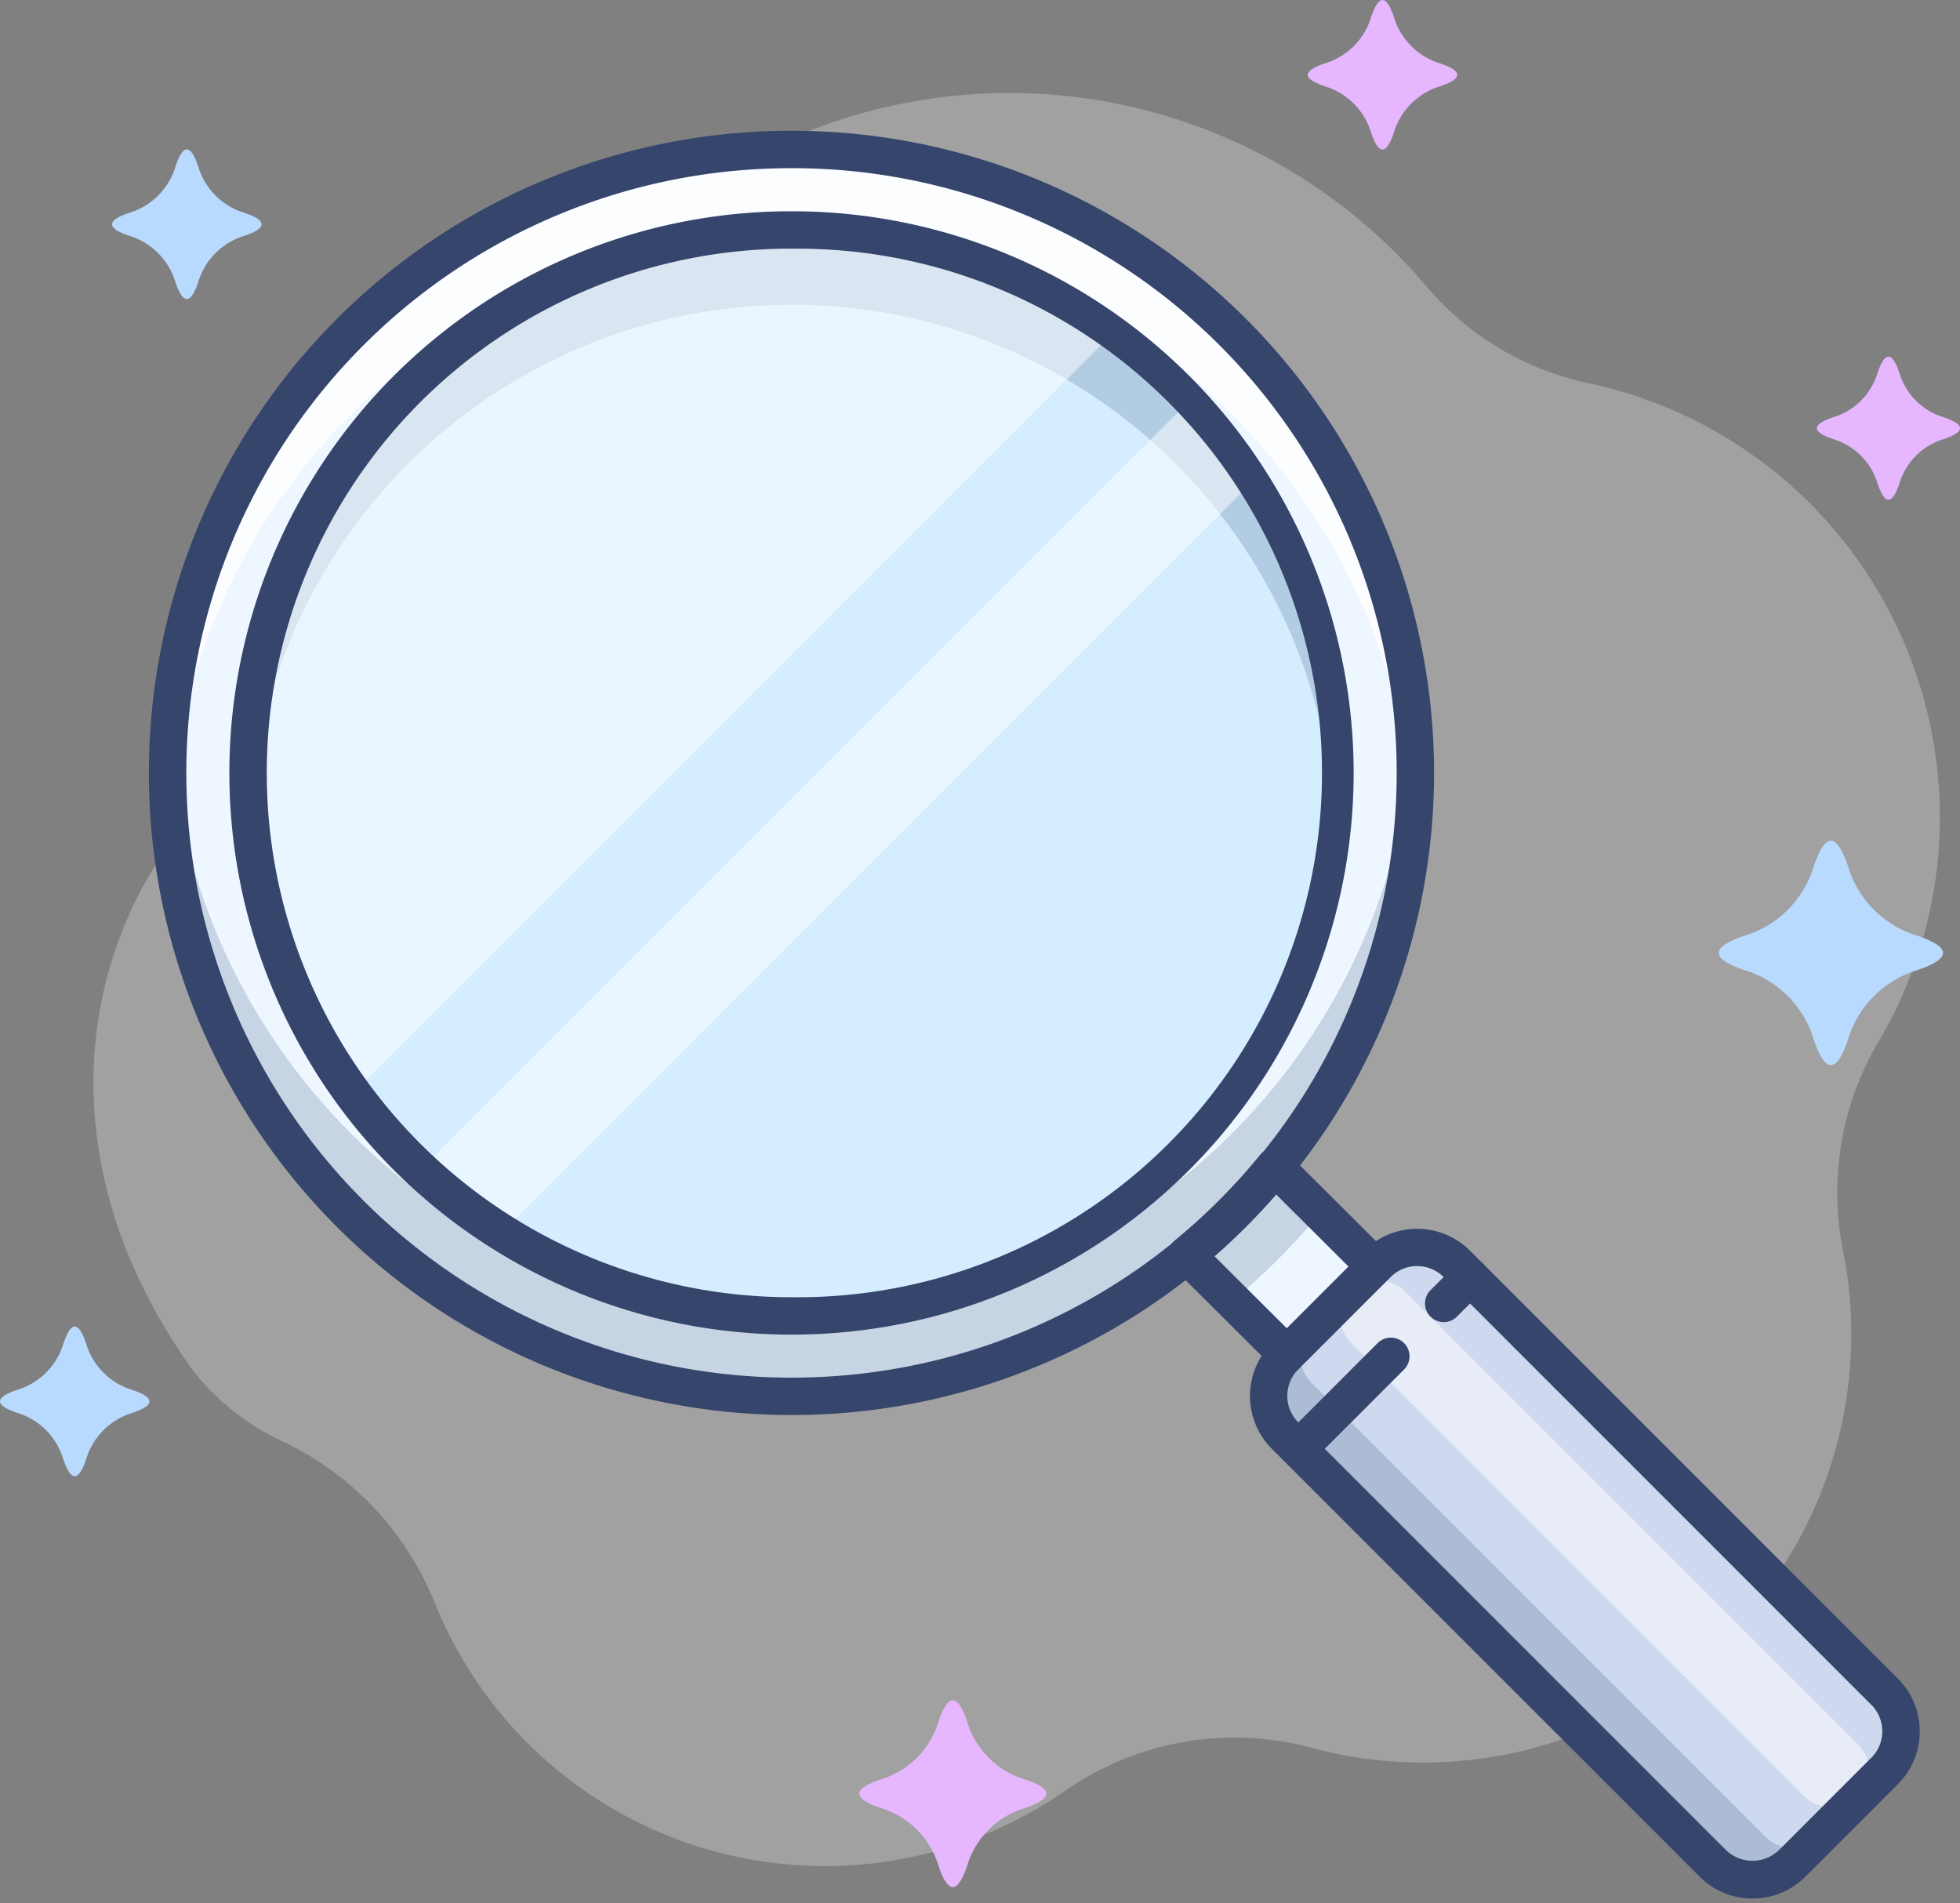 <svg xmlns="http://www.w3.org/2000/svg" width="89.752" height="87.134" viewBox="0 0 89.752 87.134">
  <rect x="0" y="0" width="89.752" height="87.134" fill="#808080" stroke="none"/>
  <g id="Grupo_1657" data-name="Grupo 1657" transform="translate(-170 -67.866)">
    <g id="_2997997_search_seo_zoom_icon" data-name="2997997_search_seo_zoom_icon" transform="translate(161 57.866)">
      <g id="Grupo_1631" data-name="Grupo 1631" transform="translate(13.277 14.261)" opacity="0.3">
        <path id="Caminho_2845" data-name="Caminho 2845" d="M98.339,45.2a20.29,20.29,0,0,0-15.9-16.939,13.317,13.317,0,0,1-7.394-4.429,25.032,25.032,0,0,0-43.458,10.4,14.212,14.212,0,0,1-7.36,9.248c-9.579,4.977-14.378,17.9-5.647,30.018a11.229,11.229,0,0,0,4.3,3.32,13.918,13.918,0,0,1,6.777,7.356,19.267,19.267,0,0,0,28.828,8.547,13.566,13.566,0,0,1,11.243-1.99A19.614,19.614,0,0,0,94.1,67.876a13.581,13.581,0,0,1,1.7-9.558A20.177,20.177,0,0,0,98.339,45.2Z" transform="translate(-14 -14.981)" fill="#ededed"/>
      </g>
      <path id="Caminho_2846" data-name="Caminho 2846" d="M106.923,56.185a4.746,4.746,0,0,0,3.159,3.159q2.369.79,0,1.579a4.746,4.746,0,0,0-3.159,3.159q-.79,2.369-1.579,0a4.746,4.746,0,0,0-3.159-3.159q-2.369-.79,0-1.579a4.746,4.746,0,0,0,3.159-3.159Q106.133,53.815,106.923,56.185Z" transform="translate(-13.294 -6.503)" fill="#b9daff"/>
      <path id="Caminho_2847" data-name="Caminho 2847" d="M18.948,18.79A3.164,3.164,0,0,0,21.054,20.9q1.579.526,0,1.053a3.164,3.164,0,0,0-2.106,2.106q-.526,1.579-1.053,0a3.164,3.164,0,0,0-2.106-2.106q-1.579-.526,0-1.053A3.164,3.164,0,0,0,17.9,18.79Q18.422,17.21,18.948,18.79Z" transform="translate(-0.867 -1.156)" fill="#b9daff"/>
      <path id="Caminho_2848" data-name="Caminho 2848" d="M12.948,81.79A3.164,3.164,0,0,0,15.054,83.9q1.579.526,0,1.053a3.164,3.164,0,0,0-2.106,2.106q-.526,1.579-1.053,0A3.164,3.164,0,0,0,9.79,84.948q-1.579-.526,0-1.053A3.164,3.164,0,0,0,11.9,81.79Q12.422,80.21,12.948,81.79Z" transform="translate(0 -10.26)" fill="#b9daff"/>
      <path id="Caminho_2849" data-name="Caminho 2849" d="M82.948,10.79A3.164,3.164,0,0,0,85.054,12.9q1.579.526,0,1.053a3.164,3.164,0,0,0-2.106,2.106q-.526,1.579-1.053,0a3.164,3.164,0,0,0-2.106-2.106q-1.579-.526,0-1.053A3.164,3.164,0,0,0,81.9,10.79Q82.422,9.21,82.948,10.79Z" transform="translate(-10.115 0)" fill="#e6b7ff"/>
      <path id="Caminho_2850" data-name="Caminho 2850" d="M110.034,29.844a3.028,3.028,0,0,0,2.015,2.015q1.512.5,0,1.008a3.028,3.028,0,0,0-2.015,2.015q-.5,1.512-1.008,0a3.028,3.028,0,0,0-2.015-2.015q-1.512-.5,0-1.008a3.028,3.028,0,0,0,2.015-2.015Q109.53,28.333,110.034,29.844Z" transform="translate(-14.054 -2.758)" fill="#e6b7ff"/>
      <path id="Caminho_2851" data-name="Caminho 2851" d="M59.936,101.987a3.955,3.955,0,0,0,2.632,2.632q1.974.658,0,1.316a3.955,3.955,0,0,0-2.632,2.632q-.658,1.974-1.316,0a3.955,3.955,0,0,0-2.632-2.632q-1.974-.658,0-1.316a3.955,3.955,0,0,0,2.632-2.632Q59.277,100.013,59.936,101.987Z" transform="translate(-6.647 -13.15)" fill="#e6b7ff"/>
      <circle id="Elipse_156" data-name="Elipse 156" cx="24.861" cy="24.861" r="24.861" transform="translate(20.4 20.51)" fill="#d4edff"/>
      <path id="Caminho_2852" data-name="Caminho 2852" d="M47.186,25.726A24.857,24.857,0,0,1,71.98,48.863c.039-.566.066-1.138.066-1.717a24.861,24.861,0,1,0-49.721,0c0,.579.027,1.151.066,1.721a24.857,24.857,0,0,1,24.795-23.14Z" transform="translate(-1.925 -1.775)" fill="#2c4b75" opacity="0.2"/>
      <path id="Caminho_2853" data-name="Caminho 2853" d="M47.186,22.285A24.828,24.828,0,0,0,27.129,61.792l34.7-34.7A24.715,24.715,0,0,0,47.186,22.285Z" transform="translate(-1.925 -1.775)" fill="#fff" opacity="0.5"/>
      <path id="Caminho_2854" data-name="Caminho 2854" d="M35.278,69.5,69.535,35.239a24.925,24.925,0,0,0-2.873-3.719l-35.1,35.1A24.925,24.925,0,0,0,35.278,69.5Z" transform="translate(-3.26 -3.11)" fill="#fff" opacity="0.5"/>
      <path id="Caminho_2855" data-name="Caminho 2855" d="M81.2,77.068l-4.649-4.634a28.71,28.71,0,0,1-4.03,4.043l4.649,4.634Z" transform="translate(-9.179 -9.022)" fill="#eef6ff"/>
      <path id="Caminho_2856" data-name="Caminho 2856" d="M78.647,74.532l-2.1-2.1a28.709,28.709,0,0,1-4.03,4.043l2.1,2.094A28.7,28.7,0,0,0,78.647,74.532Z" transform="translate(-9.179 -9.022)" fill="#2c4b75" opacity="0.2"/>
      <path id="Caminho_2857" data-name="Caminho 2857" d="M46.5,18A28.544,28.544,0,1,0,75.088,46.5,28.544,28.544,0,0,0,46.5,18Zm.087,53.406A24.861,24.861,0,1,1,71.4,46.5,24.861,24.861,0,0,1,46.584,71.406Z" transform="translate(-1.301 -1.156)" fill="#eef6ff"/>
      <g id="Grupo_1632" data-name="Grupo 1632" transform="translate(16.7 43.54)" opacity="0.2">
        <path id="Caminho_2858" data-name="Caminho 2858" d="M46.591,75.916a28.541,28.541,0,0,1-28.525-26.7c-.039.622-.066,1.248-.065,1.88a28.544,28.544,0,0,0,57.088-.093c0-.606-.027-1.2-.065-1.8a28.541,28.541,0,0,1-28.432,26.71Z" transform="translate(-18 -49.206)" fill="#2c4b75"/>
      </g>
      <g id="Grupo_1633" data-name="Grupo 1633" transform="translate(16.699 16.844)" opacity="0.75">
        <path id="Caminho_2859" data-name="Caminho 2859" d="M40.191,22.506A24.958,24.958,0,0,1,52.866,22.5,28.549,28.549,0,0,1,75.018,48.432c.042-.64.07-1.284.069-1.935A28.544,28.544,0,1,0,18,46.591c0,.623.029,1.24.069,1.853A28.549,28.549,0,0,1,40.191,22.506Z" transform="translate(-18 -18)" fill="#fff"/>
      </g>
      <path id="Caminho_2860" data-name="Caminho 2860" d="M77.023,81.822a.853.853,0,0,1-.6-.249L71.77,76.939a.856.856,0,0,1,.061-1.267,27.853,27.853,0,0,0,3.91-3.923.855.855,0,0,1,.619-.314.835.835,0,0,1,.648.248l4.649,4.634a.856.856,0,0,1,0,1.21l-4.03,4.043a.852.852,0,0,1-.606.251Zm-3.387-5.439,3.385,3.374,2.822-2.831-3.384-3.374a29.562,29.562,0,0,1-2.823,2.832Z" transform="translate(-9.034 -8.877)" fill="#35456b"/>
      <path id="Caminho_2861" data-name="Caminho 2861" d="M46.393,75.8A29.4,29.4,0,1,1,46.347,17h.05a29.4,29.4,0,1,1,.047,58.8Zm0-57.088H46.35a27.688,27.688,0,0,0,.044,55.377h.046A27.688,27.688,0,0,0,46.4,18.711Zm0,53.406a25.716,25.716,0,1,1-.041-51.433H46.4a25.716,25.716,0,1,1,.042,51.433Zm0-49.722h-.039a24.005,24.005,0,1,0,.038,48.011h.04A24.005,24.005,0,1,0,46.4,22.4Z" transform="translate(-1.152 -1.012)" fill="#35456b"/>
      <rect id="Retângulo_438" data-name="Retângulo 438" width="11.121" height="32.838" rx="3" transform="translate(66.03 73.914) rotate(-45)" fill="#ced8ee"/>
      <path id="Caminho_2862" data-name="Caminho 2862" d="M99.667,104.394l-20.8-20.8a1.711,1.711,0,0,1,0-2.42l-1.21,1.21a2.566,2.566,0,0,0,0,3.63l19.59,19.59a2.566,2.566,0,0,0,3.63,0l1.21-1.21A1.711,1.711,0,0,1,99.667,104.394Z" transform="translate(-9.812 -10.285)" fill="#2c4b75" opacity="0.2"/>
      <rect id="Retângulo_439" data-name="Retângulo 439" width="3.422" height="32.838" rx="1.711" transform="translate(69.66 70.285) rotate(-45)" fill="#fff" opacity="0.5"/>
      <path id="Caminho_2863" data-name="Caminho 2863" d="M98.918,106.429a3.4,3.4,0,0,1-2.419-1l-19.59-19.59a3.421,3.421,0,0,1,0-4.839l4.234-4.234a3.426,3.426,0,0,1,4.84,0l19.59,19.59a3.421,3.421,0,0,1,0,4.839l-4.235,4.234A3.4,3.4,0,0,1,98.918,106.429ZM83.562,77.472a1.707,1.707,0,0,0-1.211.5l-4.234,4.234a1.711,1.711,0,0,0,0,2.42l19.59,19.59a1.751,1.751,0,0,0,2.419,0l4.235-4.234h0a1.711,1.711,0,0,0,0-2.42l-19.59-19.59A1.706,1.706,0,0,0,83.562,77.472Z" transform="translate(-9.668 -9.503)" fill="#35456b"/>
      <path id="Caminho_2864" data-name="Caminho 2864" d="M78.347,87.534a.856.856,0,0,1-.6-1.46l4.234-4.234a.855.855,0,0,1,1.21,1.21l-4.234,4.234A.853.853,0,0,1,78.347,87.534Z" transform="translate(-9.897 -10.345)" fill="#35456b"/>
      <path id="Caminho_2865" data-name="Caminho 2865" d="M86.125,80.267a.856.856,0,0,1-.6-1.46l1.21-1.21a.855.855,0,0,1,1.21,1.21l-1.21,1.21A.853.853,0,0,1,86.125,80.267Z" transform="translate(-11.021 -9.732)" fill="#35456b"/>
    </g>
  </g>
</svg>
